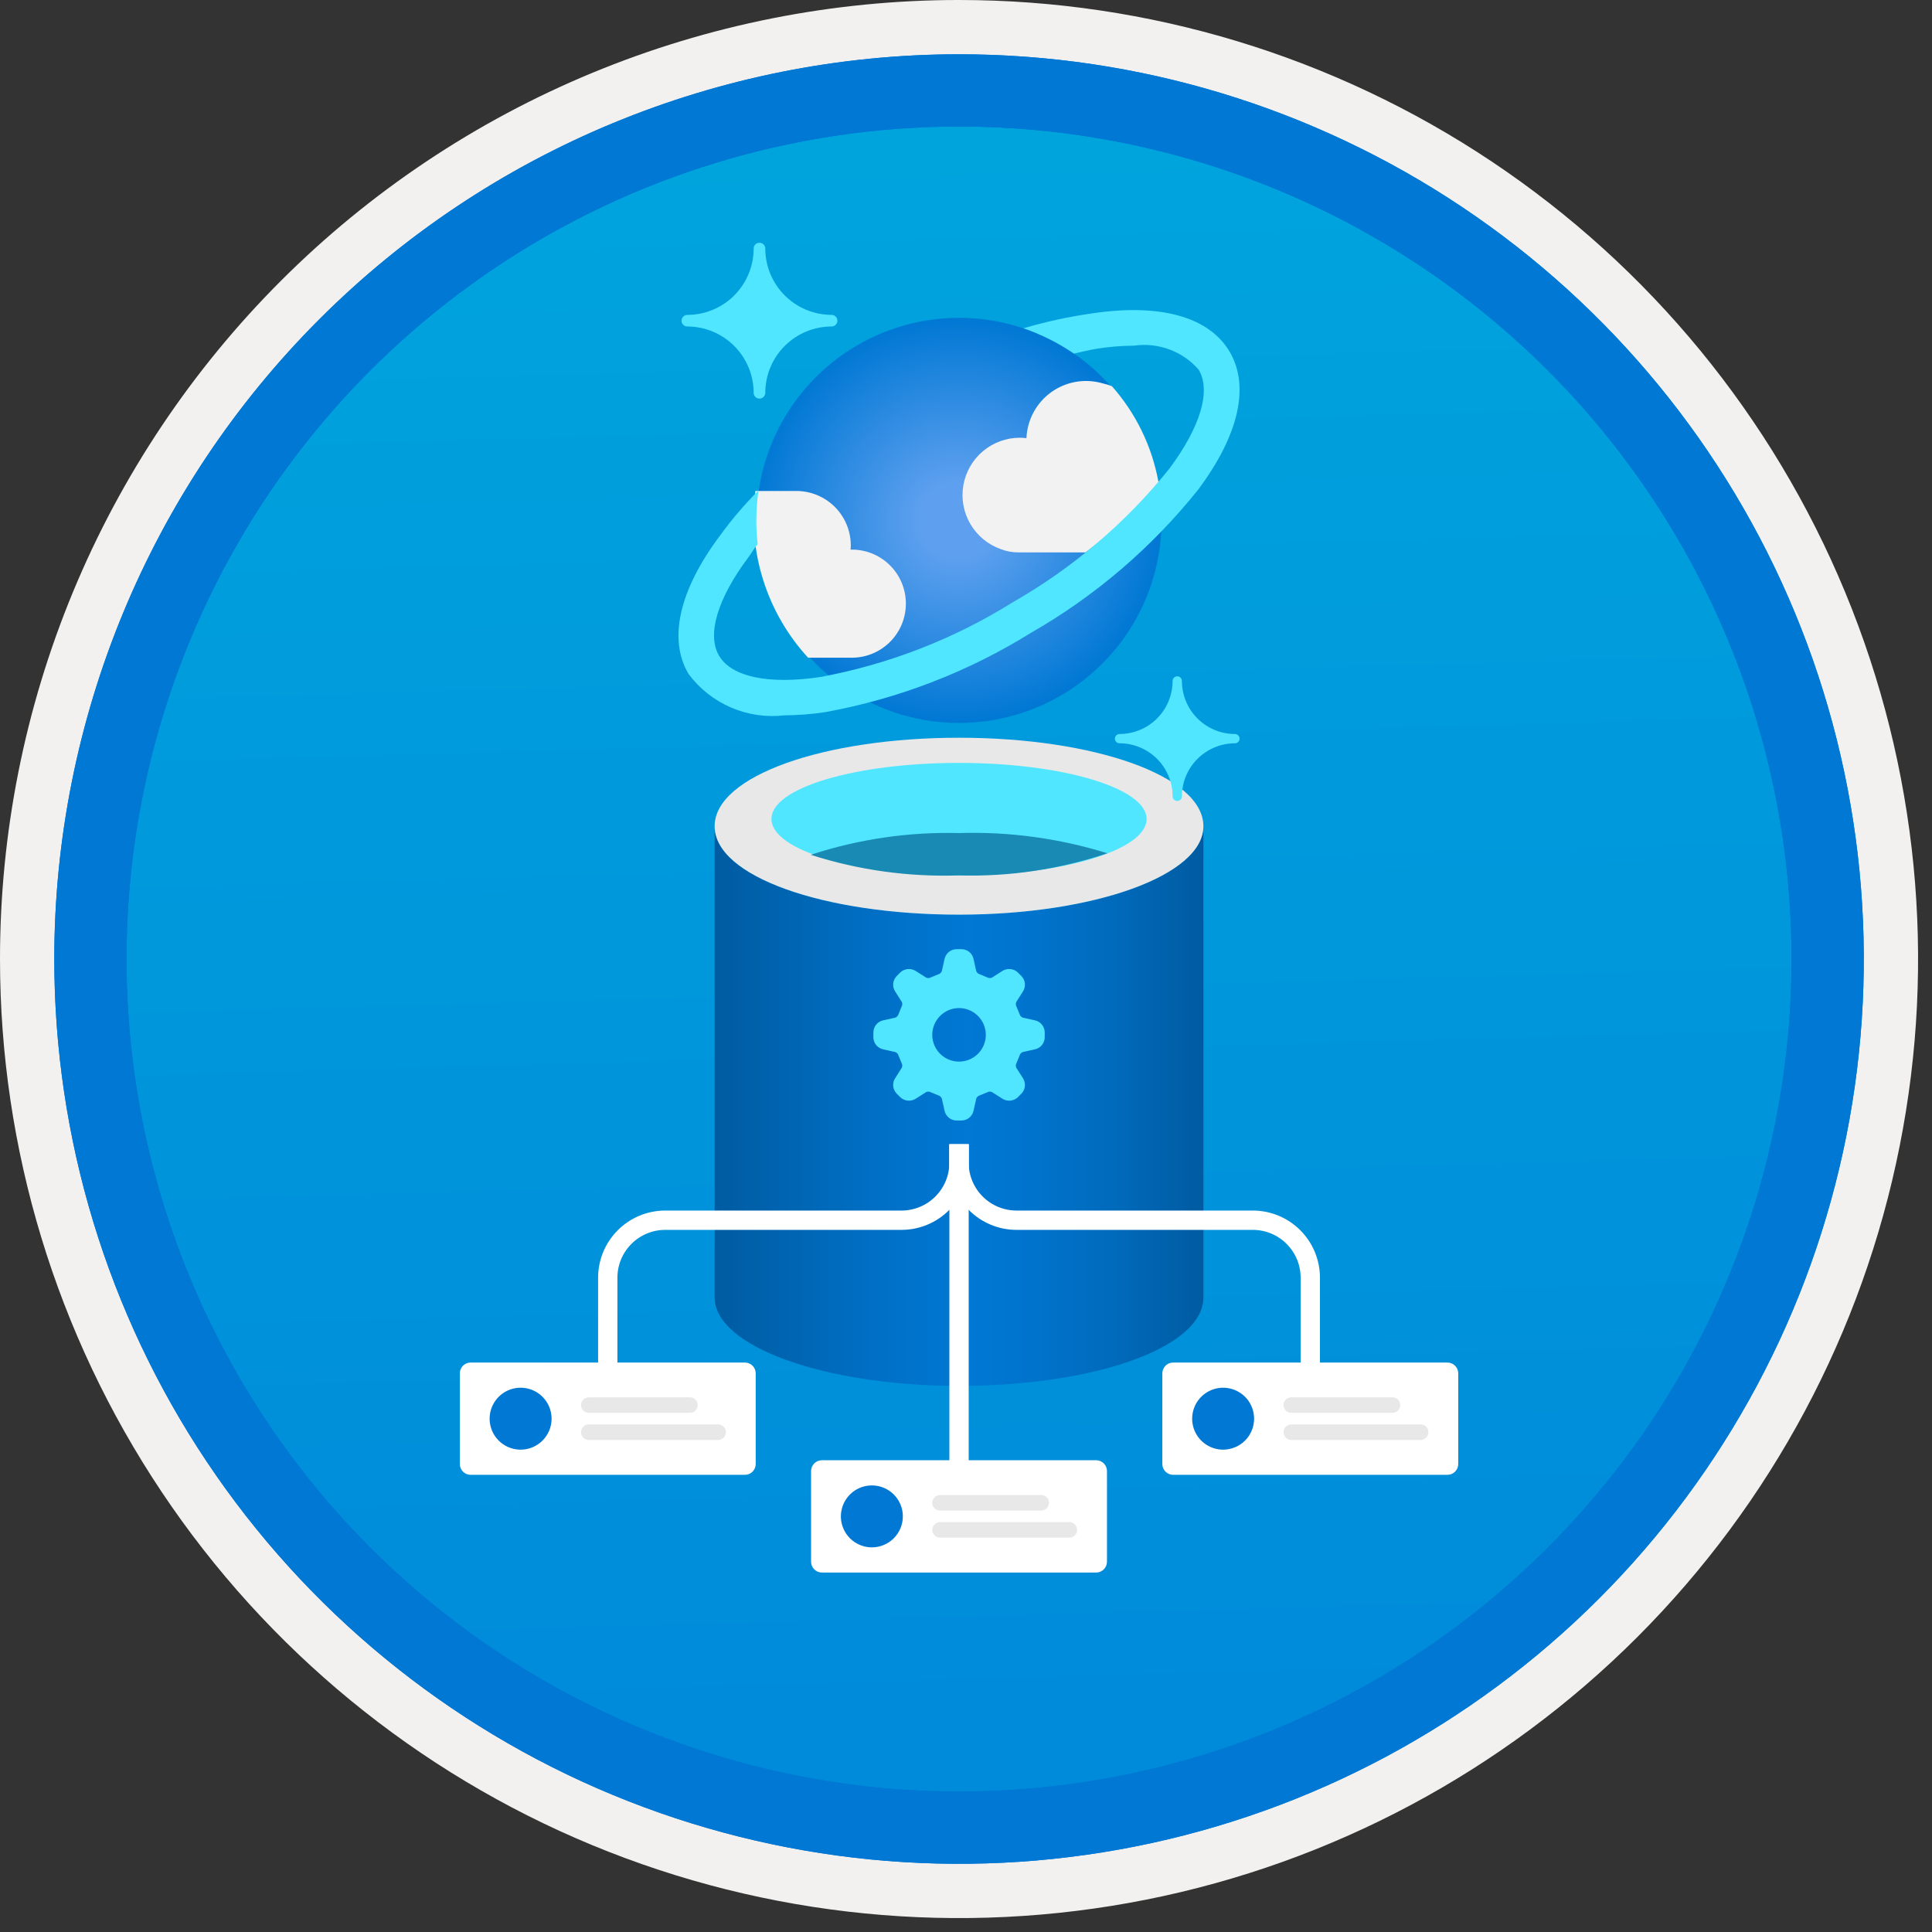 <svg width="100" height="100" viewBox="0 0 100 100" fill="none" xmlns="http://www.w3.org/2000/svg">
<rect x="0" y="0" width="100" height="100" fill="#333333" stroke="none"/>
<g clip-path="url(#clip0_375_5284)">
<path d="M49.64 96.45C40.382 96.45 31.332 93.704 23.634 88.561C15.936 83.417 9.936 76.107 6.393 67.553C2.85 59 1.923 49.588 3.73 40.508C5.536 31.427 9.994 23.087 16.54 16.54C23.087 9.994 31.428 5.535 40.508 3.729C49.588 1.923 59 2.85 67.553 6.393C76.107 9.936 83.418 15.936 88.561 23.634C93.705 31.331 96.45 40.382 96.45 49.64C96.451 55.787 95.24 61.874 92.888 67.554C90.535 73.233 87.088 78.394 82.741 82.74C78.394 87.087 73.234 90.535 67.554 92.888C61.875 95.24 55.787 96.45 49.64 96.45V96.45Z" fill="url(#paint0_linear_375_5284)"/>
<path fill-rule="evenodd" clip-rule="evenodd" d="M95.54 49.64C95.54 58.718 92.848 67.592 87.805 75.141C82.761 82.689 75.592 88.572 67.205 92.046C58.818 95.52 49.589 96.429 40.685 94.658C31.782 92.887 23.603 88.515 17.184 82.096C10.765 75.677 6.393 67.498 4.622 58.594C2.851 49.691 3.76 40.462 7.234 32.075C10.708 23.688 16.591 16.519 24.139 11.475C31.688 6.432 40.562 3.74 49.64 3.74C55.668 3.74 61.636 4.927 67.205 7.234C72.774 9.54 77.834 12.921 82.096 17.184C86.359 21.446 89.739 26.506 92.046 32.075C94.353 37.644 95.54 43.612 95.54 49.64V49.64ZM49.64 -0C59.458 -0 69.055 2.911 77.219 8.366C85.382 13.82 91.744 21.573 95.501 30.643C99.258 39.714 100.242 49.695 98.326 59.324C96.411 68.953 91.683 77.798 84.741 84.741C77.799 91.683 68.954 96.411 59.324 98.326C49.695 100.241 39.714 99.258 30.644 95.501C21.573 91.744 13.82 85.382 8.366 77.218C2.911 69.055 -1.61629e-06 59.458 3.61524e-07 49.64C-0.001 43.121 1.283 36.666 3.777 30.642C6.271 24.62 9.928 19.147 14.537 14.537C19.147 9.928 24.62 6.271 30.643 3.777C36.666 1.283 43.121 -0.001 49.64 -0V-0Z" fill="#F2F1F0"/>
<path fill-rule="evenodd" clip-rule="evenodd" d="M92.73 49.64C92.73 58.162 90.202 66.493 85.468 73.579C80.733 80.666 74.003 86.189 66.129 89.45C58.256 92.711 49.592 93.565 41.233 91.902C32.874 90.239 25.197 86.135 19.17 80.109C13.144 74.083 9.04 66.405 7.378 58.046C5.715 49.688 6.568 41.024 9.83 33.15C13.091 25.276 18.614 18.547 25.7 13.812C32.786 9.077 41.117 6.55 49.64 6.55C55.298 6.55 60.902 7.664 66.13 9.829C71.358 11.995 76.108 15.169 80.11 19.17C84.111 23.171 87.285 27.922 89.45 33.15C91.616 38.378 92.73 43.981 92.73 49.64ZM49.64 2.81C58.902 2.81 67.956 5.557 75.657 10.702C83.358 15.848 89.36 23.162 92.905 31.719C96.449 40.276 97.377 49.692 95.57 58.776C93.763 67.86 89.303 76.204 82.753 82.754C76.204 89.303 67.86 93.763 58.776 95.57C49.691 97.377 40.276 96.45 31.718 92.905C23.161 89.361 15.848 83.359 10.702 75.657C5.556 67.956 2.81 58.902 2.81 49.64C2.811 37.22 7.745 25.31 16.527 16.527C25.309 7.745 37.22 2.811 49.64 2.81V2.81Z" fill="#0078D4"/>
<path fill-rule="evenodd" clip-rule="evenodd" d="M92.73 49.64C92.73 58.162 90.202 66.493 85.468 73.579C80.733 80.665 74.003 86.189 66.129 89.45C58.256 92.711 49.592 93.565 41.233 91.902C32.874 90.239 25.197 86.135 19.17 80.109C13.144 74.083 9.04 66.405 7.378 58.046C5.715 49.688 6.568 41.024 9.83 33.15C13.091 25.276 18.614 18.547 25.7 13.812C32.786 9.077 41.117 6.55 49.64 6.55C55.298 6.55 60.902 7.664 66.13 9.829C71.358 11.995 76.108 15.169 80.11 19.17C84.111 23.171 87.285 27.922 89.45 33.15C91.616 38.378 92.73 43.981 92.73 49.64V49.64ZM49.64 2.81C58.902 2.81 67.956 5.556 75.657 10.702C83.358 15.848 89.36 23.162 92.905 31.719C96.449 40.276 97.377 49.692 95.57 58.776C93.763 67.86 89.303 76.204 82.753 82.754C76.204 89.303 67.86 93.763 58.776 95.57C49.691 97.377 40.276 96.45 31.718 92.905C23.161 89.361 15.848 83.358 10.702 75.657C5.556 67.956 2.81 58.902 2.81 49.64C2.811 37.22 7.745 25.309 16.527 16.527C25.309 7.745 37.22 2.811 49.64 2.81V2.81Z" fill="#0078D4"/>
<path d="M49.639 47.342C42.653 47.342 36.989 45.369 36.989 42.764V67.156C36.989 69.662 42.554 71.695 49.461 71.734H49.639C56.625 71.734 62.288 69.761 62.288 67.156V42.764C62.288 45.31 56.625 47.342 49.639 47.342Z" fill="url(#paint1_linear_375_5284)"/>
<path d="M62.288 42.764C62.288 45.31 56.625 47.342 49.639 47.342C42.653 47.342 36.989 45.369 36.989 42.764C36.989 40.159 42.653 38.185 49.639 38.185C56.625 38.185 62.288 40.159 62.288 42.764Z" fill="#E8E8E8"/>
<path d="M59.348 42.389C59.348 44.007 54.987 45.31 49.639 45.31C44.291 45.31 39.929 44.007 39.929 42.389C39.929 40.771 44.291 39.488 49.639 39.488C54.987 39.488 59.348 40.79 59.348 42.389Z" fill="#50E6FF"/>
<path d="M49.639 43.119C47.035 43.053 44.438 43.433 41.962 44.244C44.44 45.04 47.038 45.4 49.639 45.31C52.245 45.386 54.845 44.998 57.316 44.165C54.833 43.392 52.238 43.038 49.639 43.119V43.119Z" fill="#198AB3"/>
<path d="M39.31 20.632C39.231 20.633 39.154 20.602 39.098 20.546C39.042 20.49 39.01 20.414 39.009 20.335V20.331C39.008 19.422 38.646 18.549 38.002 17.906C37.359 17.262 36.487 16.901 35.577 16.899C35.498 16.899 35.421 16.868 35.365 16.812C35.309 16.756 35.277 16.68 35.276 16.6V16.6C35.276 16.561 35.284 16.521 35.299 16.485C35.314 16.449 35.337 16.415 35.364 16.387C35.392 16.36 35.425 16.337 35.462 16.322C35.498 16.307 35.538 16.299 35.577 16.299C36.487 16.298 37.36 15.936 38.003 15.292C38.647 14.648 39.008 13.776 39.009 12.865C39.009 12.786 39.04 12.71 39.096 12.653C39.151 12.597 39.227 12.565 39.307 12.565H39.31C39.389 12.564 39.465 12.595 39.522 12.651C39.578 12.707 39.61 12.783 39.611 12.862V12.865C39.612 13.775 39.974 14.648 40.617 15.291C41.261 15.934 42.133 16.296 43.043 16.298C43.122 16.297 43.199 16.328 43.255 16.384C43.311 16.44 43.343 16.516 43.344 16.595V16.598C43.344 16.678 43.313 16.754 43.257 16.81C43.202 16.867 43.126 16.899 43.046 16.899H43.043C42.133 16.9 41.261 17.262 40.617 17.905C39.974 18.549 39.612 19.421 39.611 20.331C39.61 20.411 39.578 20.487 39.522 20.544C39.466 20.6 39.39 20.632 39.31 20.632V20.632Z" fill="#50E6FF"/>
<path d="M60.934 41.458C60.902 41.458 60.871 41.452 60.842 41.44C60.812 41.428 60.786 41.41 60.764 41.388C60.741 41.365 60.723 41.339 60.711 41.309C60.699 41.28 60.693 41.249 60.693 41.217C60.692 40.489 60.403 39.791 59.888 39.277C59.373 38.762 58.675 38.473 57.947 38.472C57.884 38.472 57.823 38.447 57.778 38.402C57.733 38.357 57.707 38.296 57.706 38.233V38.233C57.706 38.201 57.713 38.169 57.725 38.14C57.737 38.111 57.755 38.084 57.777 38.062C57.8 38.04 57.826 38.022 57.855 38.01C57.885 37.998 57.916 37.992 57.947 37.992C58.675 37.991 59.373 37.702 59.888 37.187C60.403 36.672 60.693 35.974 60.693 35.246C60.693 35.182 60.718 35.121 60.764 35.076C60.809 35.031 60.87 35.005 60.934 35.005C60.965 35.005 60.997 35.011 61.026 35.023C61.055 35.036 61.082 35.053 61.104 35.076C61.127 35.098 61.144 35.125 61.156 35.154C61.169 35.183 61.175 35.215 61.175 35.246C61.175 35.974 61.465 36.672 61.979 37.187C62.494 37.702 63.192 37.991 63.92 37.992C63.984 37.992 64.045 38.017 64.09 38.062C64.135 38.107 64.16 38.168 64.16 38.232C64.16 38.296 64.135 38.357 64.09 38.402C64.046 38.447 63.985 38.473 63.921 38.473H63.92C63.192 38.474 62.495 38.764 61.98 39.279C61.465 39.793 61.176 40.491 61.175 41.219C61.174 41.282 61.149 41.343 61.103 41.388C61.058 41.433 60.997 41.458 60.934 41.458V41.458Z" fill="#50E6FF"/>
<path d="M59.837 24.5C60.319 26.517 60.192 28.631 59.472 30.576C58.752 32.521 57.471 34.209 55.792 35.425C54.114 36.642 52.111 37.334 50.039 37.413C47.967 37.493 45.918 36.955 44.151 35.87C42.384 34.785 40.979 33.2 40.112 31.315C39.246 29.431 38.959 27.332 39.285 25.285C39.612 23.237 40.538 21.332 41.948 19.811C43.357 18.29 45.186 17.22 47.203 16.738H47.203C49.907 16.092 52.758 16.547 55.127 18.003C57.497 19.458 59.191 21.795 59.837 24.5V24.5Z" fill="url(#paint2_radial_375_5284)"/>
<path d="M44.017 34.042C44.758 34.061 45.478 33.785 46.016 33.274C46.555 32.763 46.868 32.059 46.887 31.317C46.907 30.576 46.631 29.856 46.12 29.318C45.609 28.78 44.905 28.466 44.163 28.447C44.117 28.446 44.071 28.445 44.025 28.447C44.033 28.367 44.038 28.287 44.037 28.207C44.03 27.461 43.728 26.747 43.196 26.223C42.664 25.7 41.946 25.408 41.199 25.412H39.101C38.896 26.962 39.034 28.539 39.505 30.03C39.976 31.521 40.768 32.891 41.826 34.042L44.017 34.042Z" fill="#F2F2F2"/>
<path d="M59.967 24.987C59.969 24.961 59.965 24.936 59.955 24.912C59.617 23.084 58.786 21.382 57.553 19.991C57.392 19.927 57.227 19.875 57.059 19.838C56.61 19.71 56.138 19.685 55.678 19.766C55.218 19.847 54.783 20.031 54.404 20.304C54.026 20.578 53.715 20.934 53.494 21.345C53.273 21.756 53.148 22.212 53.129 22.679C53.016 22.666 52.902 22.658 52.788 22.657C52.088 22.657 51.411 22.904 50.875 23.355C50.34 23.805 49.982 24.431 49.863 25.121C49.744 25.81 49.873 26.52 50.226 27.123C50.58 27.727 51.136 28.187 51.795 28.421C52.089 28.536 52.403 28.594 52.719 28.592H56.188C57.58 27.538 58.848 26.328 59.967 24.987V24.987Z" fill="#F2F2F2"/>
<path d="M63.633 18.182C62.559 16.393 60.045 15.696 56.535 16.219C55.332 16.39 54.143 16.648 52.978 16.991C53.902 17.311 54.78 17.751 55.588 18.302C56 18.211 56.413 18.104 56.81 18.044C57.433 17.947 58.063 17.896 58.694 17.892C59.311 17.803 59.94 17.869 60.525 18.086C61.109 18.302 61.63 18.661 62.041 19.13V19.13C62.695 20.22 62.143 22.084 60.527 24.256C58.281 27.052 55.529 29.399 52.414 31.177C49.369 33.077 45.993 34.388 42.464 35.041C39.792 35.441 37.882 35.041 37.227 33.955C36.573 32.868 37.125 30.999 38.741 28.838C38.941 28.57 38.99 28.438 39.218 28.168C39.111 27.242 39.126 26.306 39.262 25.383C38.536 26.111 37.867 26.895 37.263 27.727C35.146 30.558 34.572 33.104 35.645 34.893C36.212 35.651 36.968 36.247 37.837 36.621C38.707 36.996 39.66 37.136 40.6 37.026C41.316 37.023 42.03 36.965 42.737 36.856C46.505 36.168 50.109 34.777 53.362 32.755C56.684 30.854 59.617 28.343 62.008 25.354C64.132 22.517 64.706 19.973 63.633 18.182Z" fill="#50E6FF"/>
<path d="M49.639 59.228V60.182C49.639 60.971 49.325 61.728 48.767 62.286C48.209 62.844 47.452 63.158 46.663 63.158H34.434C33.644 63.158 32.887 63.471 32.329 64.03C31.771 64.588 31.457 65.345 31.457 66.134V72.428" stroke="white" stroke-miterlimit="10"/>
<path d="M49.639 59.228V60.182C49.639 60.573 49.716 60.96 49.865 61.321C50.015 61.682 50.234 62.01 50.511 62.286C50.787 62.563 51.115 62.782 51.476 62.931C51.837 63.081 52.224 63.158 52.615 63.158H64.844C65.633 63.158 66.39 63.471 66.948 64.03C67.507 64.588 67.82 65.345 67.82 66.134V72.428" stroke="white" stroke-miterlimit="10"/>
<path d="M49.639 59.228V76.654" stroke="white" stroke-miterlimit="10"/>
<path d="M51.026 53.563C51.026 53.837 50.944 54.105 50.792 54.333C50.64 54.561 50.423 54.738 50.17 54.843C49.917 54.948 49.639 54.976 49.37 54.922C49.101 54.869 48.854 54.737 48.66 54.543C48.466 54.349 48.334 54.102 48.281 53.833C48.227 53.565 48.255 53.286 48.36 53.033C48.465 52.779 48.642 52.563 48.87 52.411C49.098 52.259 49.366 52.177 49.64 52.177C50.007 52.178 50.36 52.324 50.619 52.584C50.879 52.843 51.025 53.196 51.026 53.563V53.563ZM53.587 52.817L52.942 52.673C52.876 52.649 52.821 52.6 52.791 52.535L52.783 52.515L52.605 52.083L52.595 52.06C52.571 51.994 52.574 51.921 52.604 51.857L52.959 51.3C53.031 51.179 53.062 51.038 53.047 50.899C53.031 50.759 52.971 50.628 52.873 50.526L52.678 50.33C52.575 50.234 52.444 50.175 52.304 50.159C52.165 50.144 52.024 50.174 51.903 50.245L51.346 50.599C51.31 50.617 51.271 50.625 51.231 50.624C51.201 50.625 51.171 50.62 51.143 50.608L51.12 50.598L50.688 50.42L50.668 50.412C50.603 50.382 50.554 50.328 50.53 50.261L50.386 49.617C50.352 49.48 50.275 49.358 50.165 49.27C50.055 49.182 49.919 49.133 49.779 49.129H49.502C49.361 49.133 49.225 49.182 49.115 49.27C49.006 49.358 48.928 49.48 48.894 49.616L48.75 50.261C48.726 50.328 48.676 50.382 48.612 50.412L48.592 50.42L48.16 50.598L48.137 50.608C48.109 50.62 48.079 50.625 48.049 50.624C48.009 50.625 47.97 50.617 47.934 50.599L47.377 50.245C47.256 50.174 47.115 50.144 46.976 50.16C46.836 50.175 46.706 50.234 46.603 50.33L46.407 50.526C46.31 50.628 46.249 50.759 46.233 50.899C46.218 51.038 46.249 51.18 46.322 51.3L46.676 51.857C46.706 51.921 46.709 51.994 46.685 52.06L46.675 52.083L46.497 52.515L46.489 52.535C46.459 52.6 46.404 52.649 46.338 52.674L45.693 52.817C45.557 52.851 45.435 52.928 45.347 53.038C45.259 53.148 45.209 53.284 45.206 53.425V53.702C45.209 53.842 45.259 53.978 45.347 54.088C45.435 54.197 45.557 54.275 45.693 54.309L46.338 54.453C46.404 54.477 46.459 54.527 46.489 54.591L46.497 54.611L46.675 55.044L46.685 55.066C46.709 55.132 46.706 55.205 46.676 55.269L46.322 55.826C46.249 55.947 46.218 56.088 46.233 56.228C46.249 56.367 46.309 56.498 46.407 56.6L46.603 56.797C46.706 56.892 46.837 56.951 46.976 56.967C47.115 56.982 47.256 56.952 47.377 56.882L47.934 56.527C47.969 56.51 48.009 56.501 48.049 56.502C48.079 56.501 48.109 56.507 48.137 56.518L48.16 56.529L48.592 56.706L48.612 56.714C48.676 56.744 48.726 56.799 48.75 56.865L48.894 57.51C48.928 57.646 49.005 57.768 49.115 57.856C49.225 57.944 49.361 57.994 49.502 57.997H49.779C49.919 57.994 50.055 57.944 50.165 57.856C50.275 57.768 50.352 57.646 50.386 57.51L50.53 56.865C50.554 56.799 50.603 56.744 50.668 56.714L50.688 56.706L51.12 56.529L51.143 56.518C51.171 56.507 51.201 56.501 51.231 56.502C51.271 56.501 51.31 56.51 51.346 56.527L51.903 56.881C52.024 56.952 52.165 56.982 52.304 56.967C52.444 56.952 52.575 56.892 52.678 56.797L52.873 56.601C52.97 56.499 53.031 56.368 53.047 56.228C53.062 56.088 53.031 55.947 52.959 55.826L52.604 55.269C52.589 55.237 52.581 55.203 52.579 55.168C52.578 55.133 52.583 55.099 52.595 55.066L52.605 55.044L52.783 54.611L52.791 54.591C52.821 54.526 52.876 54.477 52.942 54.453L53.587 54.309C53.723 54.276 53.845 54.198 53.933 54.088C54.021 53.978 54.071 53.842 54.074 53.702V53.425C54.071 53.284 54.021 53.148 53.933 53.038C53.845 52.928 53.723 52.851 53.587 52.817V52.817Z" fill="#50E6FF"/>
<path d="M38.555 70.525H24.36C24.051 70.525 23.8 70.776 23.8 71.086V75.777C23.8 76.086 24.051 76.337 24.36 76.337H38.555C38.864 76.337 39.115 76.086 39.115 75.777V71.086C39.115 70.776 38.864 70.525 38.555 70.525Z" fill="white"/>
<path fill-rule="evenodd" clip-rule="evenodd" d="M26.947 75.034C26.629 75.034 26.319 74.94 26.056 74.764C25.792 74.588 25.587 74.338 25.465 74.045C25.344 73.752 25.312 73.429 25.374 73.118C25.436 72.807 25.589 72.522 25.813 72.298C26.037 72.073 26.323 71.921 26.634 71.859C26.945 71.797 27.267 71.829 27.56 71.95C27.853 72.071 28.103 72.277 28.279 72.54C28.456 72.804 28.55 73.114 28.55 73.431C28.55 73.856 28.381 74.264 28.08 74.565C27.779 74.865 27.372 75.034 26.947 75.034V75.034Z" fill="#0078D4"/>
<path d="M30.474 72.325H35.714C35.821 72.325 35.923 72.368 35.998 72.443C36.074 72.518 36.116 72.62 36.116 72.727C36.116 72.833 36.074 72.936 35.998 73.011C35.923 73.086 35.821 73.129 35.714 73.129H30.474C30.368 73.129 30.266 73.086 30.19 73.011C30.115 72.936 30.073 72.833 30.073 72.727V72.727C30.073 72.62 30.115 72.518 30.19 72.443C30.266 72.368 30.368 72.325 30.474 72.325V72.325Z" fill="#E8E8E8"/>
<path d="M30.474 73.728H37.17C37.223 73.728 37.275 73.739 37.324 73.759C37.373 73.779 37.417 73.809 37.454 73.846C37.492 73.883 37.521 73.928 37.541 73.977C37.561 74.025 37.572 74.078 37.572 74.13C37.572 74.183 37.561 74.235 37.541 74.284C37.521 74.333 37.492 74.377 37.454 74.414C37.417 74.451 37.373 74.481 37.324 74.501C37.275 74.522 37.223 74.532 37.17 74.532H30.474C30.368 74.532 30.266 74.49 30.19 74.414C30.115 74.339 30.073 74.237 30.073 74.13V74.13C30.073 74.024 30.115 73.921 30.19 73.846C30.266 73.771 30.368 73.728 30.474 73.728V73.728Z" fill="#E8E8E8"/>
<path d="M74.918 70.525H60.723C60.413 70.525 60.162 70.776 60.162 71.086V75.777C60.162 76.086 60.413 76.337 60.723 76.337H74.918C75.227 76.337 75.478 76.086 75.478 75.777V71.086C75.478 70.776 75.227 70.525 74.918 70.525Z" fill="white"/>
<path fill-rule="evenodd" clip-rule="evenodd" d="M63.309 75.034C62.992 75.034 62.682 74.94 62.418 74.764C62.155 74.588 61.949 74.338 61.828 74.045C61.706 73.752 61.675 73.429 61.737 73.118C61.798 72.808 61.951 72.522 62.175 72.298C62.4 72.073 62.685 71.921 62.996 71.859C63.307 71.797 63.63 71.829 63.922 71.95C64.216 72.071 64.466 72.277 64.642 72.54C64.818 72.804 64.912 73.114 64.912 73.431C64.912 73.856 64.743 74.264 64.443 74.565C64.142 74.865 63.734 75.034 63.309 75.034V75.034Z" fill="#0078D4"/>
<path d="M66.837 72.325H72.076C72.183 72.325 72.285 72.368 72.361 72.443C72.436 72.518 72.478 72.62 72.478 72.727C72.478 72.833 72.436 72.936 72.361 73.011C72.285 73.086 72.183 73.129 72.076 73.129H66.837C66.73 73.129 66.628 73.086 66.553 73.011C66.477 72.936 66.435 72.833 66.435 72.727V72.727C66.435 72.62 66.477 72.518 66.553 72.443C66.628 72.368 66.73 72.325 66.837 72.325Z" fill="#E8E8E8"/>
<path d="M66.837 73.728H73.532C73.639 73.728 73.741 73.771 73.817 73.846C73.892 73.921 73.934 74.024 73.934 74.13C73.934 74.237 73.892 74.339 73.817 74.414C73.741 74.49 73.639 74.532 73.532 74.532H66.837C66.73 74.532 66.628 74.49 66.553 74.414C66.477 74.339 66.435 74.237 66.435 74.13V74.13C66.435 74.024 66.477 73.921 66.553 73.846C66.628 73.771 66.73 73.728 66.837 73.728V73.728Z" fill="#E8E8E8"/>
<path d="M56.736 75.582H42.541C42.232 75.582 41.981 75.833 41.981 76.142V80.834C41.981 81.143 42.232 81.394 42.541 81.394H56.736C57.046 81.394 57.297 81.143 57.297 80.834V76.142C57.297 75.833 57.046 75.582 56.736 75.582Z" fill="white"/>
<path fill-rule="evenodd" clip-rule="evenodd" d="M45.128 80.091C44.811 80.091 44.501 79.997 44.237 79.821C43.973 79.645 43.768 79.394 43.647 79.102C43.525 78.809 43.493 78.486 43.555 78.175C43.617 77.864 43.77 77.579 43.994 77.354C44.218 77.13 44.504 76.978 44.815 76.916C45.126 76.854 45.448 76.885 45.741 77.007C46.034 77.128 46.285 77.334 46.461 77.597C46.637 77.861 46.731 78.171 46.731 78.488C46.731 78.913 46.562 79.321 46.261 79.622C45.961 79.922 45.553 80.091 45.128 80.091V80.091Z" fill="#0078D4"/>
<path d="M48.656 77.382H53.895C54.002 77.382 54.104 77.424 54.179 77.5C54.255 77.575 54.297 77.677 54.297 77.784V77.784C54.297 77.89 54.255 77.993 54.179 78.068C54.104 78.143 54.002 78.185 53.895 78.185H48.656C48.549 78.185 48.447 78.143 48.372 78.068C48.296 77.993 48.254 77.89 48.254 77.784V77.784C48.254 77.677 48.296 77.575 48.372 77.5C48.447 77.424 48.549 77.382 48.656 77.382V77.382Z" fill="#E8E8E8"/>
<path d="M48.656 78.785H55.351C55.458 78.785 55.56 78.828 55.635 78.903C55.711 78.978 55.753 79.081 55.753 79.187V79.187C55.753 79.294 55.711 79.396 55.635 79.471C55.56 79.546 55.458 79.589 55.351 79.589H48.656C48.549 79.589 48.447 79.546 48.372 79.471C48.296 79.396 48.254 79.294 48.254 79.187V79.187C48.254 79.081 48.296 78.978 48.372 78.903C48.447 78.828 48.549 78.785 48.656 78.785V78.785Z" fill="#E8E8E8"/>
</g>
<defs>
<linearGradient id="paint0_linear_375_5284" x1="47.87" y1="-15.153" x2="51.852" y2="130.615" gradientUnits="userSpaceOnUse">
<stop stop-color="#00ABDE"/>
<stop offset="1" stop-color="#007ED8"/>
</linearGradient>
<linearGradient id="paint1_linear_375_5284" x1="36.989" y1="57.249" x2="62.288" y2="57.249" gradientUnits="userSpaceOnUse">
<stop stop-color="#005BA1"/>
<stop offset="0.07" stop-color="#0060A9"/>
<stop offset="0.36" stop-color="#0071C8"/>
<stop offset="0.52" stop-color="#0078D4"/>
<stop offset="0.64" stop-color="#0074CD"/>
<stop offset="0.82" stop-color="#006ABB"/>
<stop offset="1" stop-color="#005BA1"/>
</linearGradient>
<radialGradient id="paint2_radial_375_5284" cx="0" cy="0" r="1" gradientUnits="userSpaceOnUse" gradientTransform="translate(49.559 26.936) scale(10.54 10.449)">
<stop offset="0.183" stop-color="#5EA0EF"/>
<stop offset="1" stop-color="#0078D4"/>
</radialGradient>
<clipPath id="clip0_375_5284">
<rect width="99.28" height="99.28" fill="white"/>
</clipPath>
</defs>
</svg>
